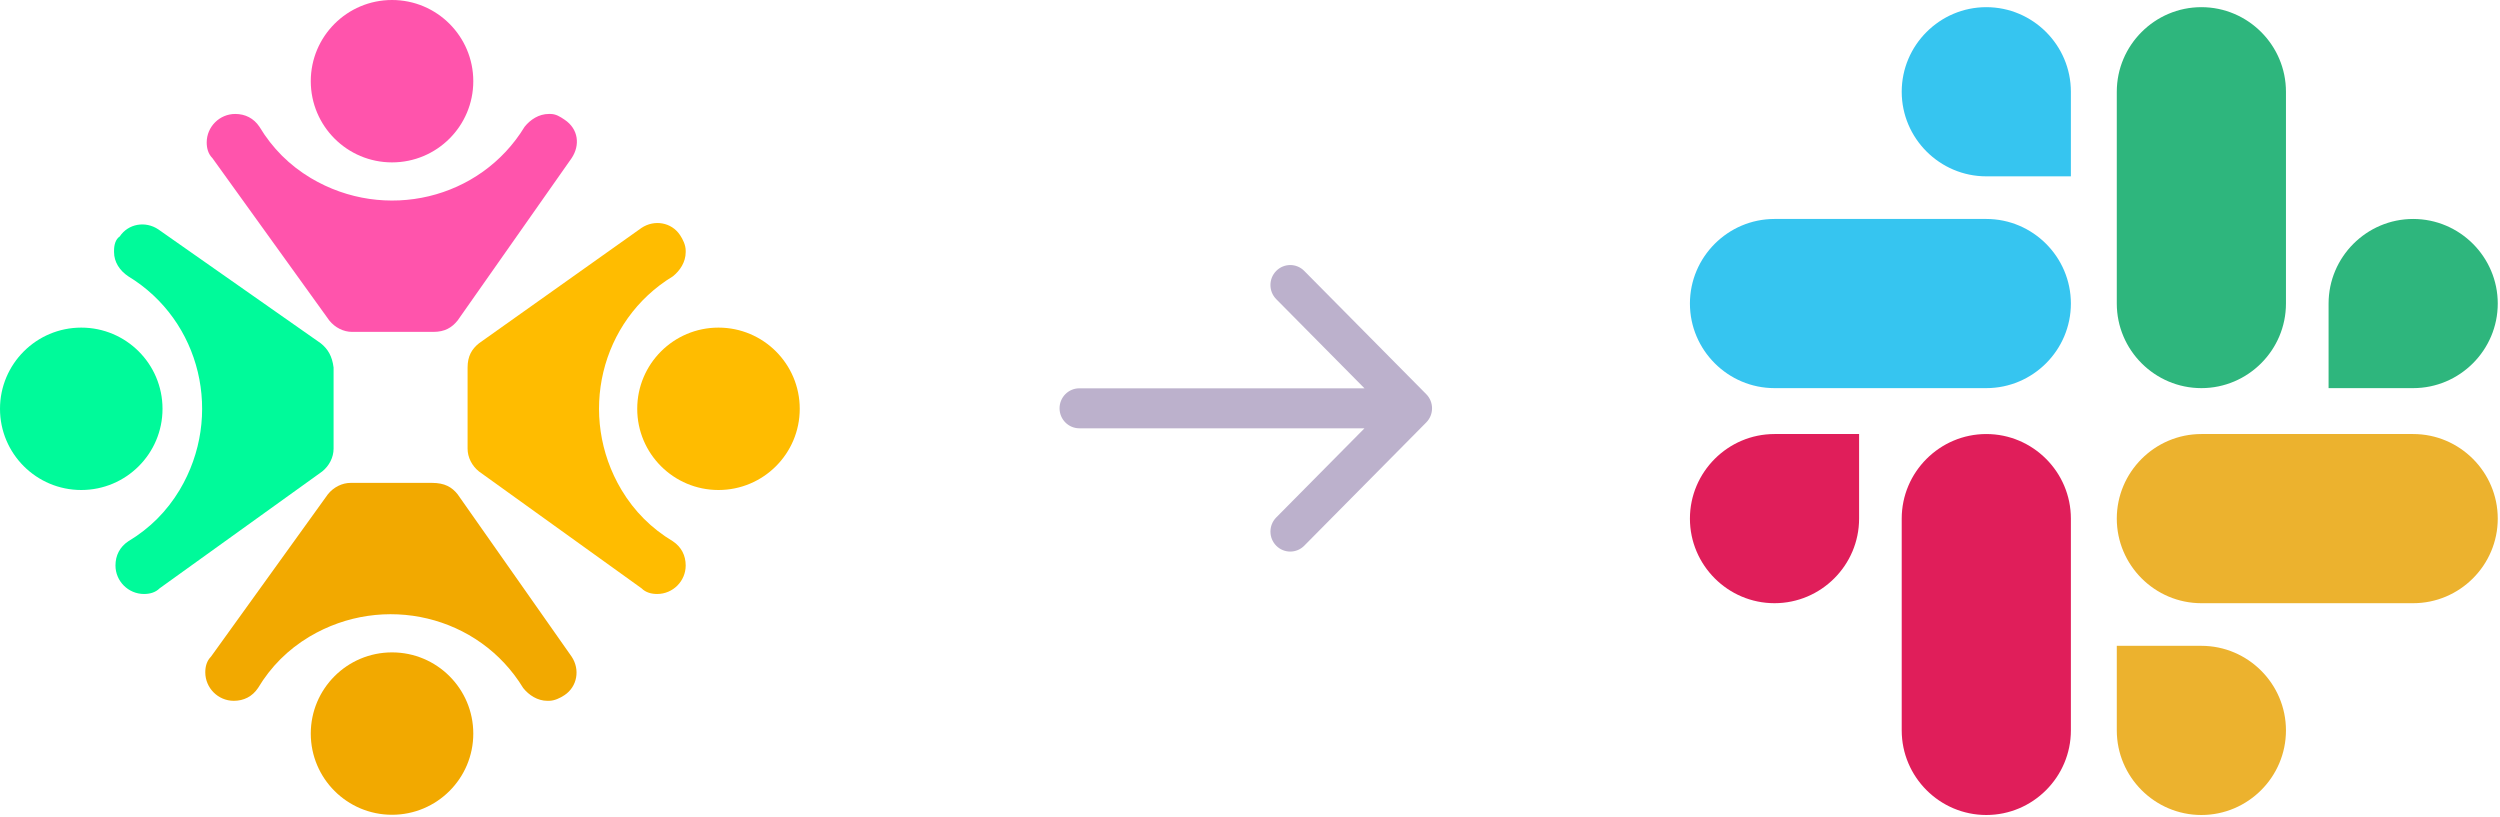 <svg width="349" height="114" viewBox="0 0 349 114" fill="none" xmlns="http://www.w3.org/2000/svg">
<path d="M259.53 72.399C259.53 78.898 254.221 84.207 247.721 84.207C241.222 84.207 235.913 78.898 235.913 72.399C235.913 65.9 241.222 60.591 247.721 60.591H259.53V72.399Z" fill="#E01E5A"/>
<path d="M265.479 72.399C265.479 65.9 270.788 60.591 277.288 60.591C283.787 60.591 289.096 65.9 289.096 72.399V101.965C289.096 108.465 283.787 113.774 277.288 113.774C270.788 113.774 265.479 108.465 265.479 101.965V72.399Z" fill="#E01E5A"/>
<path d="M277.288 24.617C270.789 24.617 265.479 19.307 265.479 12.808C265.479 6.309 270.789 1 277.288 1C283.787 1 289.096 6.309 289.096 12.808V24.617H277.288Z" fill="#36C5F0"/>
<path d="M277.288 30.567C283.787 30.567 289.096 35.876 289.096 42.375C289.096 48.874 283.787 54.183 277.288 54.183H247.721C241.222 54.183 235.913 48.874 235.913 42.375C235.913 35.876 241.222 30.567 247.721 30.567H277.288Z" fill="#36C5F0"/>
<path d="M325.07 42.375C325.07 35.876 330.379 30.567 336.878 30.567C343.377 30.567 348.687 35.876 348.687 42.375C348.687 48.874 343.377 54.183 336.878 54.183H325.07V42.375Z" fill="#2EB67D"/>
<path d="M319.12 42.375C319.12 48.874 313.811 54.183 307.312 54.183C300.813 54.183 295.503 48.874 295.503 42.375V12.808C295.503 6.309 300.813 1 307.312 1C313.811 1 319.12 6.309 319.12 12.808V42.375Z" fill="#2EB67D"/>
<path d="M307.312 90.157C313.811 90.157 319.12 95.466 319.12 101.965C319.12 108.465 313.811 113.774 307.312 113.774C300.813 113.774 295.504 108.465 295.504 101.965V90.157H307.312Z" fill="#ECB22E"/>
<path d="M307.312 84.207C300.813 84.207 295.504 78.898 295.504 72.399C295.504 65.9 300.813 60.591 307.312 60.591H336.879C343.378 60.591 348.687 65.9 348.687 72.399C348.687 78.898 343.378 84.207 336.879 84.207H307.312Z" fill="#ECB22E"/>
<path d="M54.727 22.669C60.992 22.669 66.071 17.594 66.071 11.334C66.071 5.075 60.992 0 54.727 0C48.462 0 43.384 5.075 43.384 11.334C43.384 17.594 48.462 22.669 54.727 22.669Z" fill="#FF54AC"/>
<path d="M63.882 44.741L79.802 22.072C80.996 20.283 80.777 18.015 78.807 16.703C78.168 16.278 77.613 15.908 76.817 15.908H76.618C75.225 15.908 74.031 16.703 73.235 17.698C67.066 27.839 53.732 31.021 43.384 24.856C40.399 23.067 38.011 20.68 36.219 17.698C35.423 16.505 34.229 15.908 32.836 15.908C30.647 15.908 28.856 17.698 28.856 19.885C28.856 20.68 29.055 21.476 29.652 22.072L45.971 44.741C46.767 45.735 47.961 46.332 49.155 46.332H60.499C62.091 46.332 63.086 45.735 63.882 44.741Z" fill="#FF54AC"/>
<path d="M54.727 113.742C60.992 113.742 66.071 108.667 66.071 102.408C66.071 96.148 60.992 91.073 54.727 91.073C48.462 91.073 43.384 96.148 43.384 102.408C43.384 108.667 48.462 113.742 54.727 113.742Z" fill="#f2a900"/>
<path d="M63.882 69.001L79.802 91.67C80.997 93.459 80.599 95.846 78.808 97.039C78.21 97.436 77.414 97.834 76.618 97.834H76.419C75.026 97.834 73.832 97.039 73.036 96.044C66.867 85.903 53.533 82.722 43.185 88.886C40.2 90.675 37.812 93.062 36.021 96.044C35.224 97.238 34.031 97.834 32.637 97.834C30.448 97.834 28.657 96.044 28.657 93.857C28.657 93.062 28.856 92.266 29.453 91.67L45.772 69.001C46.568 68.007 47.762 67.41 48.956 67.41H60.3C62.091 67.41 63.086 68.007 63.882 69.001Z" fill="#f2a900"/>
<path d="M11.344 68.404C17.608 68.404 22.687 63.33 22.687 57.07C22.687 50.81 17.608 45.735 11.344 45.735C5.079 45.735 0 50.81 0 57.07C0 63.33 5.079 68.404 11.344 68.404Z" fill="#00FA9A"/>
<path d="M44.777 47.923L22.09 32.015C20.299 30.822 17.911 31.219 16.717 33.009C16.12 33.407 15.921 34.202 15.921 34.998V35.196C15.921 36.588 16.717 37.781 17.911 38.577C28.06 44.741 31.244 58.064 25.075 68.404C23.284 71.387 20.896 73.773 17.911 75.563C16.717 76.358 16.12 77.551 16.12 78.943C16.12 81.131 17.911 82.92 20.1 82.92C20.896 82.92 21.692 82.722 22.289 82.125L44.976 65.819C45.971 65.024 46.568 63.831 46.568 62.638V51.303C46.369 49.712 45.772 48.718 44.777 47.923Z" fill="#00FA9A"/>
<path d="M100.3 68.404C106.565 68.404 111.644 63.33 111.644 57.07C111.644 50.81 106.565 45.735 100.3 45.735C94.035 45.735 88.957 50.81 88.957 57.07C88.957 63.33 94.035 68.404 100.3 68.404Z" fill="#FFBC00"/>
<path d="M66.867 47.923L89.554 31.816C91.345 30.623 93.733 31.021 94.927 32.81C95.325 33.407 95.723 34.202 95.723 34.998V35.196C95.723 36.588 94.927 37.782 93.932 38.577C83.782 44.741 80.598 58.064 86.768 68.404C88.559 71.387 90.947 73.773 93.932 75.563C95.126 76.358 95.723 77.551 95.723 78.943C95.723 81.131 93.932 82.92 91.743 82.92C90.947 82.92 90.151 82.722 89.554 82.125L66.867 65.819C65.872 65.024 65.275 63.831 65.275 62.638V51.303C65.275 49.712 65.872 48.718 66.867 47.923Z" fill="#FFBC00"/>
<path d="M150.676 54.209L190.482 54.209L178.164 41.764C177.085 40.675 177.085 38.907 178.164 37.818C179.243 36.727 180.992 36.727 182.07 37.818L199.104 55.026C200.183 56.116 200.183 57.884 199.104 58.973L182.07 76.183C181.531 76.728 180.824 77 180.117 77C179.41 77 178.703 76.728 178.164 76.183C177.085 75.093 177.085 73.326 178.164 72.236L190.482 59.791L150.676 59.791C149.151 59.791 147.914 58.541 147.914 57C147.914 55.459 149.151 54.209 150.676 54.209Z" fill="#BCB1CC"/>
</svg>
